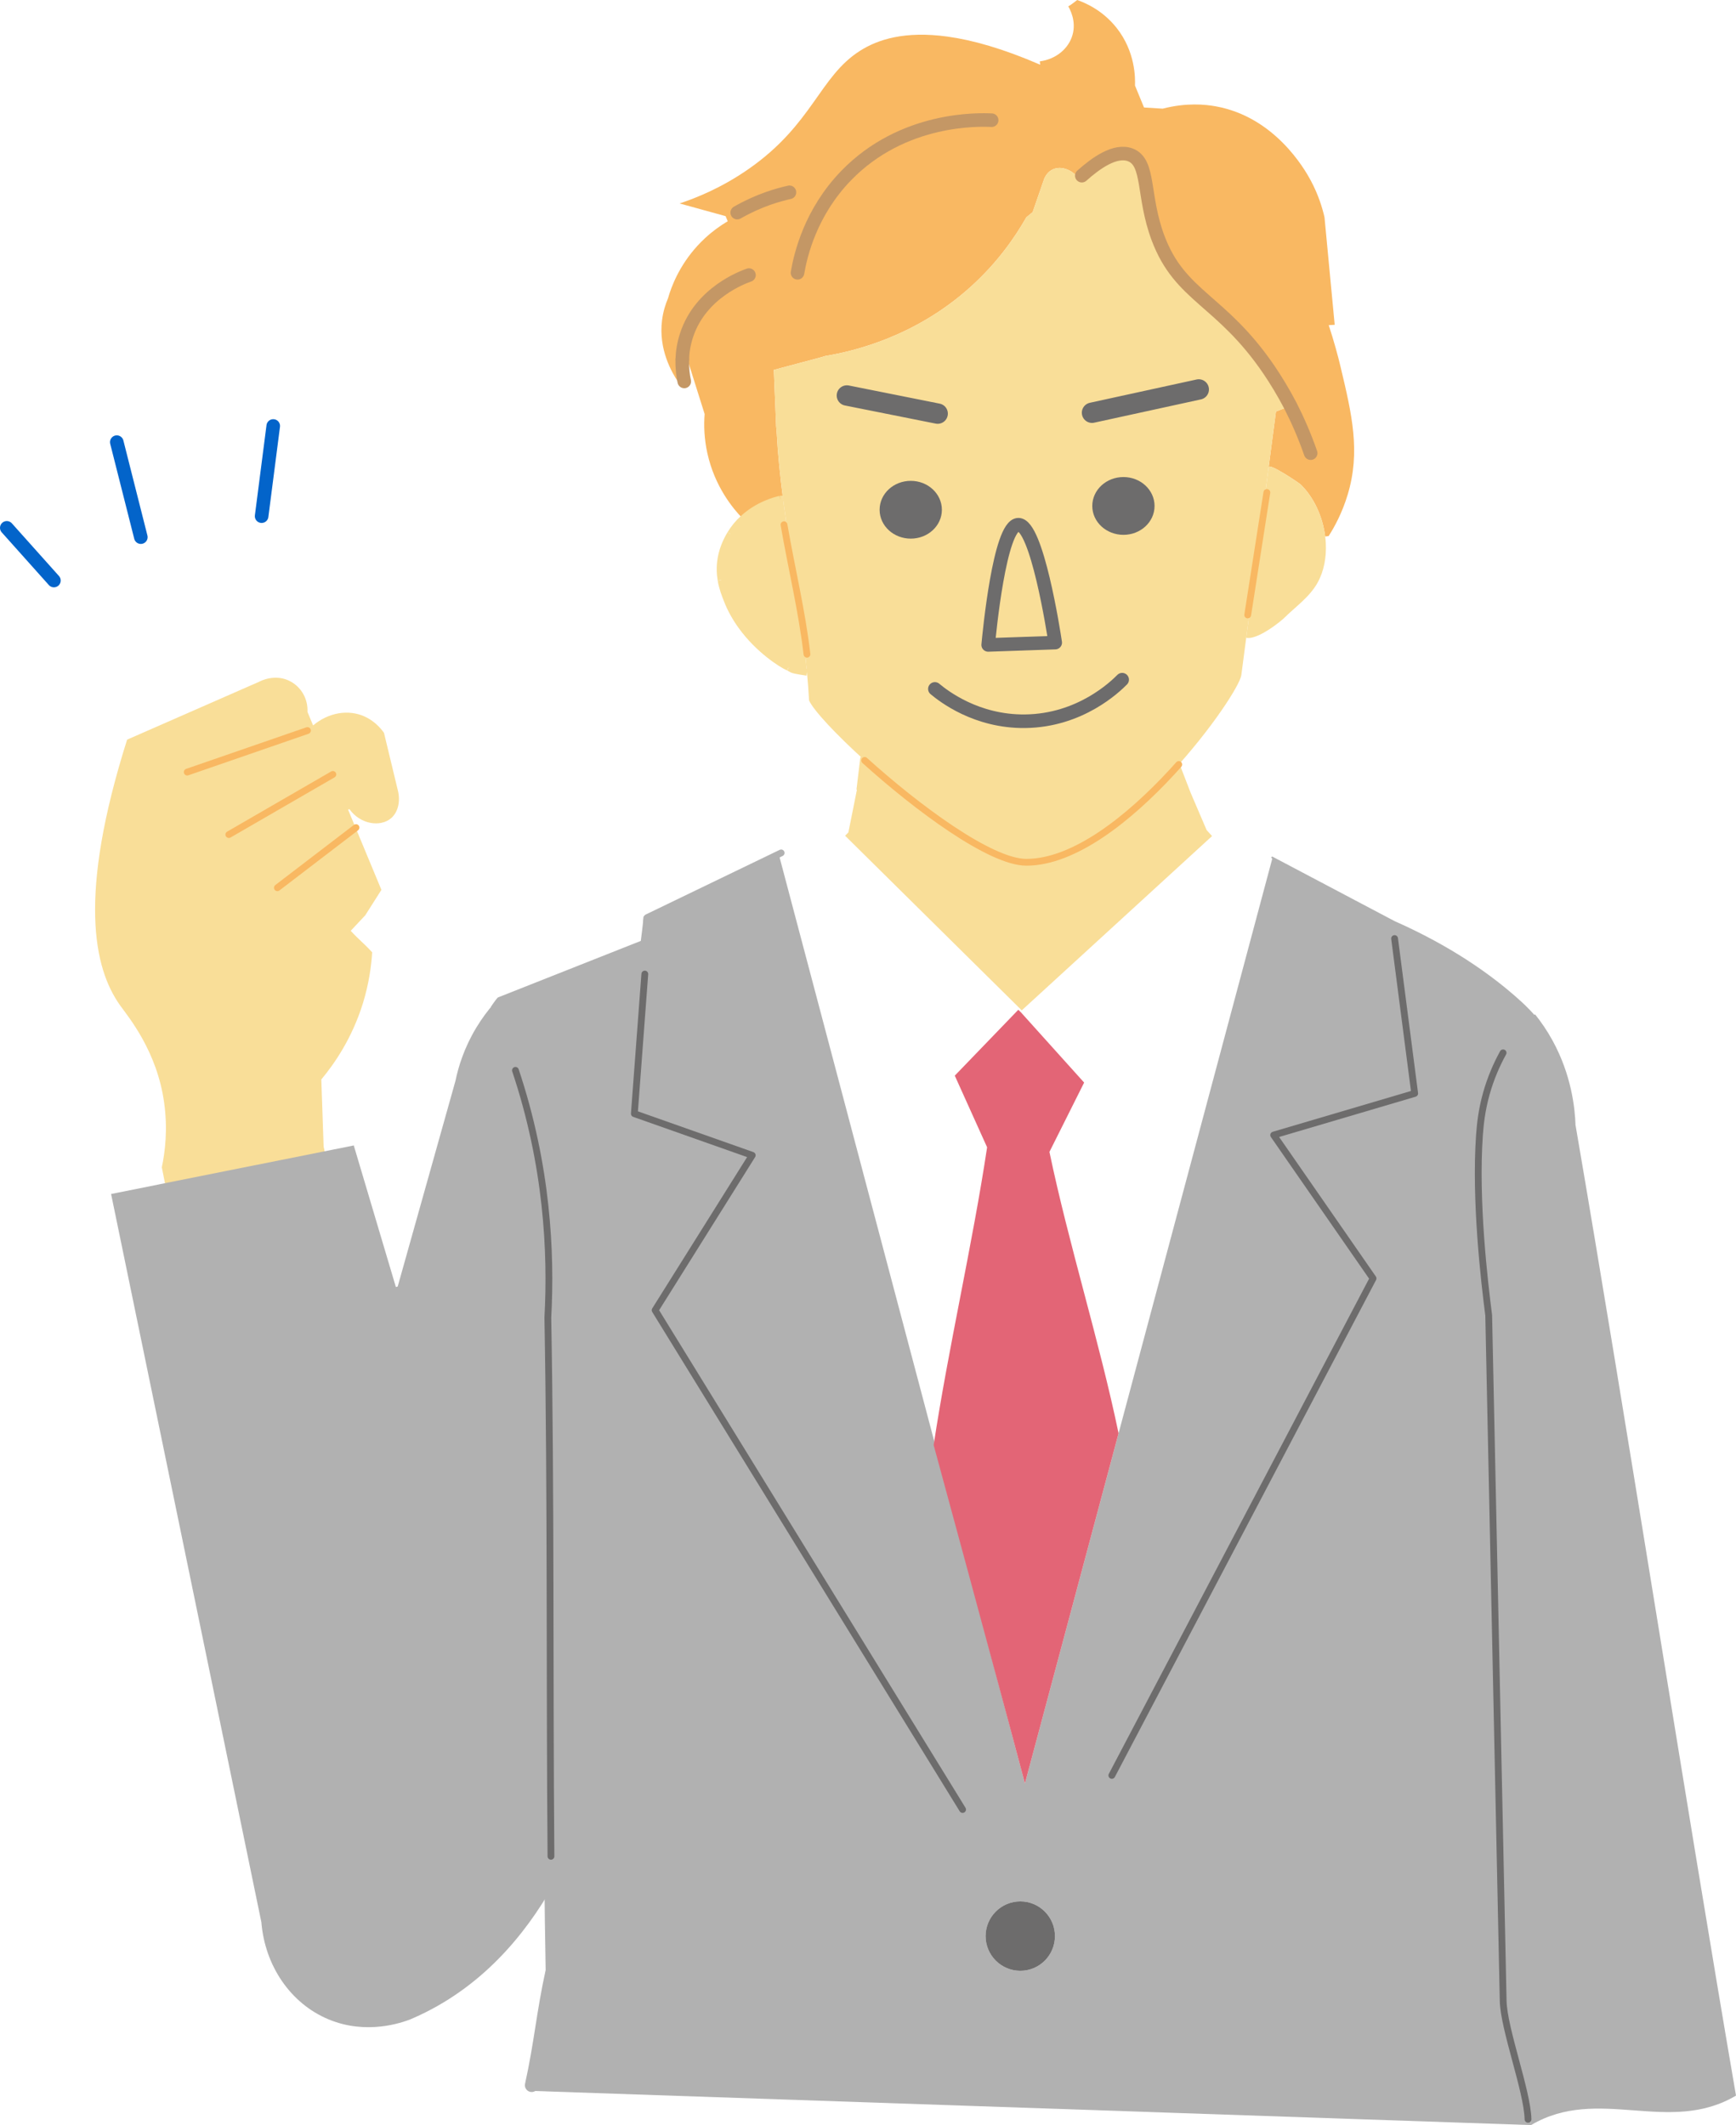 <?xml version="1.0" encoding="UTF-8"?><svg id="_レイヤー_2" xmlns="http://www.w3.org/2000/svg" width="255.66" height="312.94" viewBox="0 0 255.66 312.94"><defs><style>.cls-1{stroke:#f9de98;}.cls-1,.cls-2,.cls-3,.cls-4,.cls-5,.cls-6,.cls-7,.cls-8,.cls-9,.cls-10,.cls-11,.cls-12{fill:none;}.cls-1,.cls-4,.cls-10{stroke-miterlimit:10;}.cls-13{fill:#f9b862;}.cls-2,.cls-3{stroke:#b1b1b1;}.cls-2,.cls-3,.cls-5,.cls-6,.cls-7,.cls-9,.cls-11,.cls-12{stroke-linecap:round;stroke-linejoin:round;}.cls-2,.cls-5,.cls-6,.cls-11{stroke-width:2px;}.cls-14{fill:#e36576;}.cls-4,.cls-6,.cls-7,.cls-12{stroke:#6d6c6c;}.cls-5{stroke:#c49765;}.cls-15{fill:#b1b1b1;}.cls-9,.cls-10{stroke:#f9b862;}.cls-11{stroke:#0364ca ;}.cls-16{fill:#f9de98;}.cls-12{stroke-width:3px;}.cls-17{fill:#6d6c6c;}</style></defs><g id="_レイヤー_8"><g><path class="cls-15" d="M232.04,165.75c7.54,43.93,16.08,98.94,23.62,142.85-9.9,5.86-20.28-1.52-30.18,4.34-.09-4.23-4.08-11.41-4.16-15.63-.7-34.26-1.41-68.52-2.11-102.79-.63-5.05-2.02-17.23-1.35-27.04,.12-1.67,.33-3.74,1.01-6.24,1.46-5.29,4.12-9.1,6.07-11.44l1.14-.41c.87,1.09,1.76,2.37,2.58,3.87,2.75,5.04,3.28,9.83,3.37,12.49Z"/><path class="cls-15" d="M94.77,134.98c6.58-3.18,13.16-6.36,19.74-9.53l.08-.02c7.79,29.4,15.58,58.81,23.37,88.22,4.33,16.33,8.66,32.66,12.98,48.99,4.5-16.83,9-33.65,13.5-50.48,7.64-28.56,15.28-57.13,22.92-85.69-.05-.07-.11-.15-.16-.22l.16-.12c6.02,3.18,12.03,6.35,18.05,9.53,5.9,2.61,12.75,6.45,18.72,11.92,.77,.71,1.63,1.59,2.51,2.66l-1.15,.4c-1.97,2.29-4.66,6.04-6.13,11.23-.69,2.46-.9,4.49-1.02,6.13-.68,9.63,.72,21.59,1.36,26.55,.71,33.65,1.42,67.29,2.13,100.93,.08,4.15,3.57,13.31,3.66,17.46-48.91-1.68-97.81-3.35-146.72-5.02,1.36-6.13,1.7-10.73,3.06-16.86-.09-4.78-.15-9.6-.2-14.44-.25-27.1,0-54.96-.48-81.73,.53-9.67-.1-22.46-4.77-36.42-1.23-3.7-2.62-7.1-4.08-10.21,0,0,.65-1,1.02-1.37,6.58-2.61,14.46-5.72,21.05-8.33,0,0,.3-2.19,.4-3.58Zm60.59,150.13c0-2.82-2.28-5.11-5.1-5.11s-5.11,2.29-5.11,5.11,2.29,5.11,5.11,5.11,5.1-2.29,5.1-5.11Z"/><path class="cls-16" d="M51.91,120.79c1.42,3.42,2.84,6.84,4.26,10.25-.79,1.25-1.59,2.5-2.38,3.75-.71,.76-1.43,1.52-2.14,2.28,1.25,1.36,1.91,1.8,3.16,3.17-.13,2.08-.49,4.65-1.36,7.49-1.61,5.2-4.23,8.95-6.13,11.23,.11,3.29,.23,6.58,.34,9.87l.2,.98c-7.83,1.57-15.67,3.14-23.51,4.7l-.52-2.61c.49-2.31,.89-5.63,.34-9.54-1.05-7.55-5.21-12.54-6.47-14.29-3.91-5.47-6.25-16.17,1.02-39.15,6.47-2.84,12.94-5.68,19.41-8.51,.1-.06,2.45-1.34,4.76,0,1.56,.89,2.48,2.61,2.39,4.42,.54,1.31,1.09,2.61,1.63,3.92,1.67,4.02,3.33,8.03,5,12.04Z"/><path class="cls-15" d="M58.3,189.53l.27-.08c2.84-10.1,5.68-20.2,8.51-30.3,.41-1.99,1.25-4.82,3.07-7.83,.84-1.39,1.73-2.56,2.58-3.53l.14,.13c1.46,3.11,2.85,6.51,4.08,10.21,4.67,13.96,5.3,26.75,4.77,36.42,.48,26.77,.23,54.63,.48,81.73-3.85,7.24-9.96,15.27-19.54,20.06-.74,.37-1.47,.71-2.2,1.02-1.26,.49-6.48,2.36-12.1,0-5.56-2.32-9.35-7.87-9.87-14.3-7.38-35.74-14.76-71.48-22.13-107.23,3.01-.6,6.02-1.2,9.03-1.81,7.84-1.56,15.68-3.13,23.51-4.7,1.07-.21,2.13-.43,3.2-.64,2.07,6.95,4.14,13.9,6.2,20.85Z"/><path class="cls-14" d="M150.47,149.21c3.06,3.4,6.13,6.81,9.19,10.21-1.7,3.41-3.4,6.81-5.11,10.21,2.84,13.62,7.35,27.82,10.18,41.44,0,0-9.29,34.74-13.79,51.57-4.32-16.33-13.44-49.84-13.44-49.84,2.16-14.3,5.72-29.55,7.87-43.85-1.59-3.51-3.18-7.03-4.76-10.55,3.06-3.18,6.12-6.35,9.19-9.53l.17-.17,.51,.51Z"/><path class="cls-16" d="M58.6,116.43c.39,1.58,.02,3.21-1.03,4.08-1.52,1.28-4.45,.95-6.12-1.36l-1.54,.64c-1.67-4.01-3.33-8.02-5-12.04l.41-.17c2.02-2.18,4.91-3.12,7.49-2.39,2.11,.6,3.31,2.12,3.74,2.73,.68,2.83,1.36,5.67,2.05,8.51Z"/><path class="cls-8" d="M114.12,124.58c-.02-.11-.05-.21-.08-.32,2.16-1.36,4.31-2.73,6.47-4.09,1.32,1.3,2.63,2.6,3.95,3.9,8.5,8.41,17,16.81,25.5,25.21l.51,.51c9.34-8.55,18.69-17.12,28.03-25.67,1.44-1.32,2.87-2.63,4.31-3.95,1.31,1.75,2.61,3.48,3.92,5.23,.05,.07,.11,.15,.16,.22-7.64,28.56-15.28,57.13-22.92,85.69-4.5,16.83-9,33.65-13.5,50.48-4.32-16.33-8.65-32.66-12.98-48.99-7.79-29.41-15.58-58.82-23.37-88.22Z"/><path class="cls-8" d="M150.47,149.79c3.06,3.4,6.13,6.81,9.19,10.21-1.7,3.41-3.4,6.81-5.11,10.21,2.84,13.62,5.68,27.24,8.51,40.86"/><path class="cls-8" d="M149.79,149.45c-3.07,3.18-6.13,6.35-9.19,9.53,1.58,3.52,3.17,7.04,4.76,10.55-2.15,14.3-4.31,28.6-6.47,42.9"/><path class="cls-7" d="M205.38,138.21c.99,7.61,1.98,15.21,2.96,22.81-6.92,2.05-13.84,4.09-20.77,6.13,4.88,7.04,9.76,14.07,14.64,21.11-12.82,24.39-25.64,48.79-38.47,73.19"/><path class="cls-8" d="M186.89,125.28c6.02,3.18,12.03,6.35,18.05,9.53,.15,1.13,.29,2.27,.44,3.4"/><path class="cls-7" d="M94.96,143.44c-.52,6.86-1.03,13.71-1.54,20.56,5.78,2.05,11.57,4.09,17.36,6.13-4.77,7.6-9.54,15.21-14.3,22.81,15.09,24.51,30.18,49.02,45.28,73.53"/><path class="cls-3" d="M115.04,125.6c-6.58,3.17-13.16,6.35-19.74,9.53-.1,1.39-.21,2.79-.31,4.18-.06,.83-.13,1.66-.19,2.49"/><path class="cls-8" d="M92.6,138.21c-6.59,2.61-13.17,5.22-19.75,7.83-.37,.37-.76,.78-1.16,1.24-.85,.97-1.74,2.14-2.58,3.53-1.82,3.01-2.66,5.84-3.07,7.83-2.83,10.1-5.67,20.2-8.51,30.3"/><path class="cls-8" d="M71.83,237.96c-4.85-16.31-9.71-32.63-14.57-48.94-2.06-6.95-4.13-13.9-6.2-20.85-1.07,.21-2.13,.43-3.2,.64-7.83,1.57-15.67,3.14-23.51,4.7-3.01,.61-6.02,1.21-9.03,1.81,7.37,35.75,14.75,71.49,22.13,107.23,.52,6.43,4.31,11.98,9.87,14.3,5.62,2.36,10.84,.49,12.1,0,.73-.31,1.46-.65,2.2-1.02,9.58-4.79,15.69-12.82,19.54-20.06,.07-.12,.14-.24,.2-.36"/><path class="cls-2" d="M81.14,273.36c0,.8,.01,1.61,.02,2.41,.05,4.84,.11,9.66,.2,14.44-1.36,6.13-1.7,10.73-3.06,16.86"/><path class="cls-7" d="M75.91,157.62c4.67,13.96,5.3,26.75,4.77,36.42,.47,25.98,.24,52.98,.46,79.32"/><path class="cls-8" d="M23.83,170.9c.49-2.31,.89-5.63,.34-9.54-1.05-7.55-5.21-12.54-6.47-14.29-3.91-5.47-6.25-16.17,1.02-39.15,6.47-2.84,12.94-5.68,19.41-8.51,.1-.06,2.45-1.34,4.76,0,1.56,.89,2.48,2.61,2.39,4.42,.54,1.31,1.09,2.61,1.63,3.92,1.67,4.02,3.33,8.03,5,12.04,1.42,3.42,2.84,6.84,4.26,10.25-.79,1.25-1.59,2.5-2.38,3.75-.71,.76-1.43,1.52-2.14,2.28-2.69,2.87-5.38,5.74-8.08,8.61"/><path class="cls-8" d="M51.65,136.07c1.25,1.36,1.91,1.8,3.16,3.17-.13,2.08-.49,4.65-1.36,7.49-1.61,5.2-4.23,8.95-6.13,11.23,.11,3.29,.23,6.58,.34,9.87"/><path class="cls-8" d="M47.32,107.58c2.02-2.18,4.91-3.12,7.49-2.39,2.11,.6,3.31,2.12,3.74,2.73,.68,2.83,1.36,5.67,2.05,8.51,.39,1.58,.02,3.21-1.03,4.08-1.52,1.28-4.45,.95-6.12-1.36"/><path class="cls-9" d="M45.28,107.58c-5.9,2.04-11.81,4.08-17.71,6.12"/><path class="cls-9" d="M49.02,114.04c-5.11,2.95-10.21,5.9-15.32,8.86"/><path class="cls-9" d="M52.43,121.87c-3.86,2.95-7.72,5.9-11.58,8.86"/><path class="cls-8" d="M204.94,134.81c5.9,2.61,12.75,6.45,18.72,11.92,.77,.71,1.63,1.59,2.51,2.66s1.78,2.33,2.6,3.8c2.78,4.95,3.31,9.65,3.4,12.26,7.61,43.13,15.22,86.26,22.83,129.38l.66,3.72"/><path class="cls-7" d="M221.36,155.04c-.95,1.72-1.82,3.71-2.46,5.98-.69,2.46-.9,4.49-1.02,6.13-.68,9.63,.72,21.59,1.36,26.55,.71,33.69,1.42,67.3,2.13,100.93,.08,4.15,3.57,13.31,3.66,17.46"/><path class="cls-17" d="M155.36,285.11c0,2.82-2.28,5.11-5.1,5.11s-5.11-2.29-5.11-5.11,2.29-5.11,5.11-5.11,5.1,2.29,5.1,5.11Z"/><path class="cls-11" d="M1,77.73c2.31,2.59,4.62,5.17,6.94,7.76"/><path class="cls-11" d="M17.2,65.11c1.18,4.66,2.36,9.33,3.54,13.99"/><path class="cls-11" d="M40.24,62.73c-.57,4.43-1.14,8.85-1.71,13.28"/><path class="cls-13" d="M195.68,47.88c.77,2.36,1.35,4.46,1.77,6.25,1.65,6.92,2.93,12.39,1.02,18.72-.81,2.69-1.95,4.76-2.8,6.09l-.51,.07c-.36-2.93-1.68-5.8-3.63-7.68-.22-.21-4.61-3.18-4.7-2.53,.36-2.74,.72-5.47,1.08-8.2l2.14-.83c-1.06-2.03-2.14-3.79-3.16-5.3-7.11-10.44-13.07-10.72-16.34-19.4-2.34-6.23-1.19-11.15-4.08-12.26-2.22-.85-5.08,1.21-7.15,3.06l-.51,.34c-1.04-1.31-2.6-1.79-3.75-1.27-.76,.34-1.13,1.04-1.27,1.36-.57,1.64-1.14,3.29-1.71,4.94l-.93,.76c-1.67,2.94-4.25,6.67-8.17,10.21-8.11,7.34-17.12,9.49-21.45,10.22l-.85,.25c-2.24,.6-4.48,1.19-6.72,1.79,.11,2.75,.22,5.5,.34,8.26l.08,.93c.17,3.24,.51,6.51,.94,9.81l-.42,.04c-.72,.17-3.29,.83-5.49,2.88l-.13-.13c-1.26-1.31-4.01-4.53-5.11-9.53-.47-2.15-.53-4.11-.4-5.76-.84-2.67-1.69-5.35-2.53-8.03l-.76-.02c-.04,1.33,.12,2.46,.29,3.25l-.88,.11c-.95-1.41-2.94-4.83-2.39-9.13,.16-1.26,.5-2.34,.88-3.23,.06-.21,.13-.45,.22-.72,.63-1.9,2.06-5.19,5.23-8.13,1.11-1.03,2.25-1.84,3.34-2.49l-.31-.75c-2.26-.62-4.52-1.25-6.78-1.87,2.39-.79,6.19-2.29,10.22-5.11,9.41-6.58,10.37-13.56,16.34-17.36,2.63-1.68,6.62-2.97,12.91-2.1,3.69,.51,8.17,1.77,13.64,4.14,2.54-.32,4.61-2.01,5.24-4.25,.65-2.28-.45-4.21-.68-4.6l.89-.68c1.14,.4,3.71,1.47,5.79,4.09,2.8,3.53,2.76,7.43,2.72,8.51,.44,1.08,.88,2.16,1.33,3.23,.91,.06,1.83,.11,2.75,.17,3.48-.9,6.24-.63,7.83-.34,8.66,1.57,13.06,9.21,13.96,10.89,1.16,2.16,1.74,4.12,2.04,5.45,.5,5.28,1,10.56,1.5,15.83l-.88,.05Z"/><path class="cls-16" d="M195.25,79.98c.11,2.09-.27,4.16-1.24,5.88-1.2,2.12-3.28,3.53-4.96,5.21-1.7,1.49-4.26,3.14-5.52,2.85,1.1-8.38,2.2-16.75,3.3-25.12,.09-.65,4.48,2.32,4.7,2.53,1.95,1.88,3.27,4.75,3.63,7.68,.05,.32,.07,.65,.09,.97Z"/><path class="cls-16" d="M190.05,59.77l-2.14,.83c-.36,2.73-.72,5.46-1.08,8.2-1.1,8.37-2.2,16.74-3.3,25.12l-.72,5.49c-.21,1.5-4.42,8.01-10.27,14.34-6.22,6.72-14.29,13.23-21.39,13.23-5.3,0-16.18-8.1-23.81-15-4.27-3.87-7.52-7.36-8.19-8.83-.07-1.38-.18-2.76-.31-4.15-.76-8.41-2.43-17.04-3.52-25.53-.43-3.3-.77-6.57-.94-9.81l-.08-.93c-.12-2.76-.23-5.51-.34-8.26,2.24-.6,4.48-1.19,6.72-1.79l.85-.25c4.33-.73,13.34-2.88,21.45-10.22,3.92-3.54,6.5-7.27,8.17-10.21l.93-.76c.57-1.65,1.14-3.3,1.71-4.94,.14-.32,.51-1.02,1.27-1.36,1.15-.52,2.71-.04,3.75,1.27l.51-.34c2.07-1.85,4.93-3.91,7.15-3.06,2.89,1.11,1.74,6.03,4.08,12.26,3.27,8.68,9.23,8.96,16.34,19.4,1.02,1.51,2.1,3.27,3.16,5.3Zm-20.52,14.74c0-2.07-1.83-3.76-4.08-3.76s-4.09,1.69-4.09,3.76,1.83,3.75,4.09,3.75,4.08-1.67,4.08-3.75Zm-24,20.46c3.29-.11,6.58-.23,9.87-.34-.24-1.62-2.71-17.44-5.44-17.36-2.75,.08-4.28,16.08-4.43,17.7Zm-7.32-19.9c0-2.07-1.83-3.76-4.08-3.76s-4.09,1.69-4.09,3.76,1.83,3.75,4.09,3.75,4.08-1.67,4.08-3.75Z"/><path class="cls-16" d="M177.7,122.24l.8,.88c-9.34,8.55-18.69,17.12-28.03,25.67l-.51-.51c-8.5-8.4-17-16.8-25.5-25.21l.48-.49c.42-2.1,.83-4.19,1.26-6.29h-.07c.19-1.59,.38-3.16,.57-4.74l.64-.57c7.63,6.9,18.51,15,23.81,15,7.1,0,15.17-6.51,21.39-13.23l1.27,.02c.51,1.33,1.03,2.66,1.54,3.99,.01,.01,.01,.03,.02,.04,.78,1.81,1.55,3.62,2.33,5.44Z"/><path class="cls-17" d="M165.45,70.75c2.25,0,4.08,1.69,4.08,3.76s-1.83,3.75-4.08,3.75-4.09-1.67-4.09-3.75,1.83-3.76,4.09-3.76Z"/><path class="cls-16" d="M155.4,94.63c-3.29,.11-6.58,.23-9.87,.34,.15-1.62,1.68-17.62,4.43-17.7,2.73-.08,5.2,15.74,5.44,17.36Z"/><path class="cls-17" d="M134.13,71.31c2.25,0,4.08,1.69,4.08,3.76s-1.83,3.75-4.08,3.75-4.09-1.67-4.09-3.75,1.83-3.76,4.09-3.76Z"/><path class="cls-16" d="M118.84,99s-1.79-.25-2.16-.42l-.47-.26s-.06-.03-.11-.05c-.74-.49-4.48-3.48-6.89-6.05-.84-1.16-1.6-2.47-2.15-3.92-.23-.6-.65-1.59-.87-2.86v-.02c-.22-2-.03-4.43,1.38-6.78,.54-.89,1.17-1.64,1.84-2.25,2.2-2.05,4.77-2.71,5.49-2.88l.42-.04c1.09,8.49,2.76,17.12,3.52,25.53Z"/><path class="cls-16" d="M116.1,98.27c-1-.45-4.35-2.55-6.89-6.05,2.41,2.57,6.15,5.56,6.89,6.05Z"/><path class="cls-16" d="M107.57,78.64c-1.41,2.35-1.6,4.78-1.38,6.78-.31-1.78-.21-4.13,1.38-6.78Z"/><line class="cls-1" x1="114.9" y1="73.51" x2="115.32" y2="73.47"/><path class="cls-1" d="M106.19,85.42c-.31-1.78-.21-4.13,1.38-6.78"/><path class="cls-1" d="M116.1,98.27c-1-.45-4.35-2.55-6.89-6.05-.84-1.16-1.6-2.47-2.15-3.92-.23-.6-.65-1.59-.87-2.86"/><path class="cls-1" d="M118.84,99s-1.79-.25-2.16-.42l-.47-.26"/><path class="cls-4" d="M169.53,74.51c0,2.08-1.83,3.75-4.08,3.75s-4.09-1.67-4.09-3.75,1.83-3.76,4.09-3.76,4.08,1.69,4.08,3.76Z"/><path class="cls-4" d="M138.21,75.07c0,2.08-1.83,3.75-4.08,3.75s-4.09-1.67-4.09-3.75,1.83-3.76,4.09-3.76,4.08,1.69,4.08,3.76Z"/><path class="cls-9" d="M183.75,90.56c.94-6.02,1.88-12.03,2.82-18.04"/><path class="cls-9" d="M127.34,111.98c7.63,6.9,18.51,15,23.81,15,7.1,0,15.17-6.51,21.39-13.23,.36-.39,.71-.78,1.06-1.17"/><path class="cls-9" d="M115.46,77.27c1.09,6.35,2.66,12.79,3.38,19.07"/><path class="cls-5" d="M159.32,25.87c2.07-1.85,4.93-3.91,7.15-3.06,2.89,1.11,1.74,6.03,4.08,12.26,3.27,8.68,9.23,8.96,16.34,19.4,1.02,1.51,2.1,3.27,3.16,5.3,1.04,2.04,2.06,4.35,2.97,6.96"/><path class="cls-5" d="M146.04,17.7c-1.83-.09-13.08-.47-21.44,8.17-5.25,5.43-6.7,11.66-7.15,14.3"/><path class="cls-5" d="M116.26,28.32c-1.57,.35-4.45,1.13-7.69,2.99"/><path class="cls-5" d="M100.48,52.92c-.04,1.33,.12,2.46,.29,3.25"/><path class="cls-5" d="M110.3,40.51c-.86,.3-7.13,2.56-9.19,8.85-.42,1.28-.6,2.48-.63,3.56"/><path class="cls-1" d="M116.1,98.27c.05,.02,.09,.04,.11,.05"/><path class="cls-1" d="M106.19,85.42v.02"/><path class="cls-1" d="M114.9,73.51c-.72,.17-3.29,.83-5.49,2.88-.67,.61-1.3,1.36-1.84,2.25"/><path class="cls-12" d="M124.72,58.24c4.46,.89,8.91,1.78,13.37,2.67"/><path class="cls-12" d="M160.82,60.78c5.24-1.14,10.48-2.29,15.72-3.43"/><path class="cls-6" d="M145.53,94.97c3.29-.11,6.58-.23,9.87-.34-.24-1.62-2.71-17.44-5.44-17.36-2.75,.08-4.28,16.08-4.43,17.7Z"/><path class="cls-6" d="M137.68,101.45c1.26,1.05,6.1,4.84,13.28,4.76,8.15-.09,13.3-5.11,14.3-6.12"/><path class="cls-10" d="M157.75,.68c.23,.39,1.33,2.32,.68,4.6-.63,2.24-2.7,3.93-5.24,4.25"/></g></g></svg>